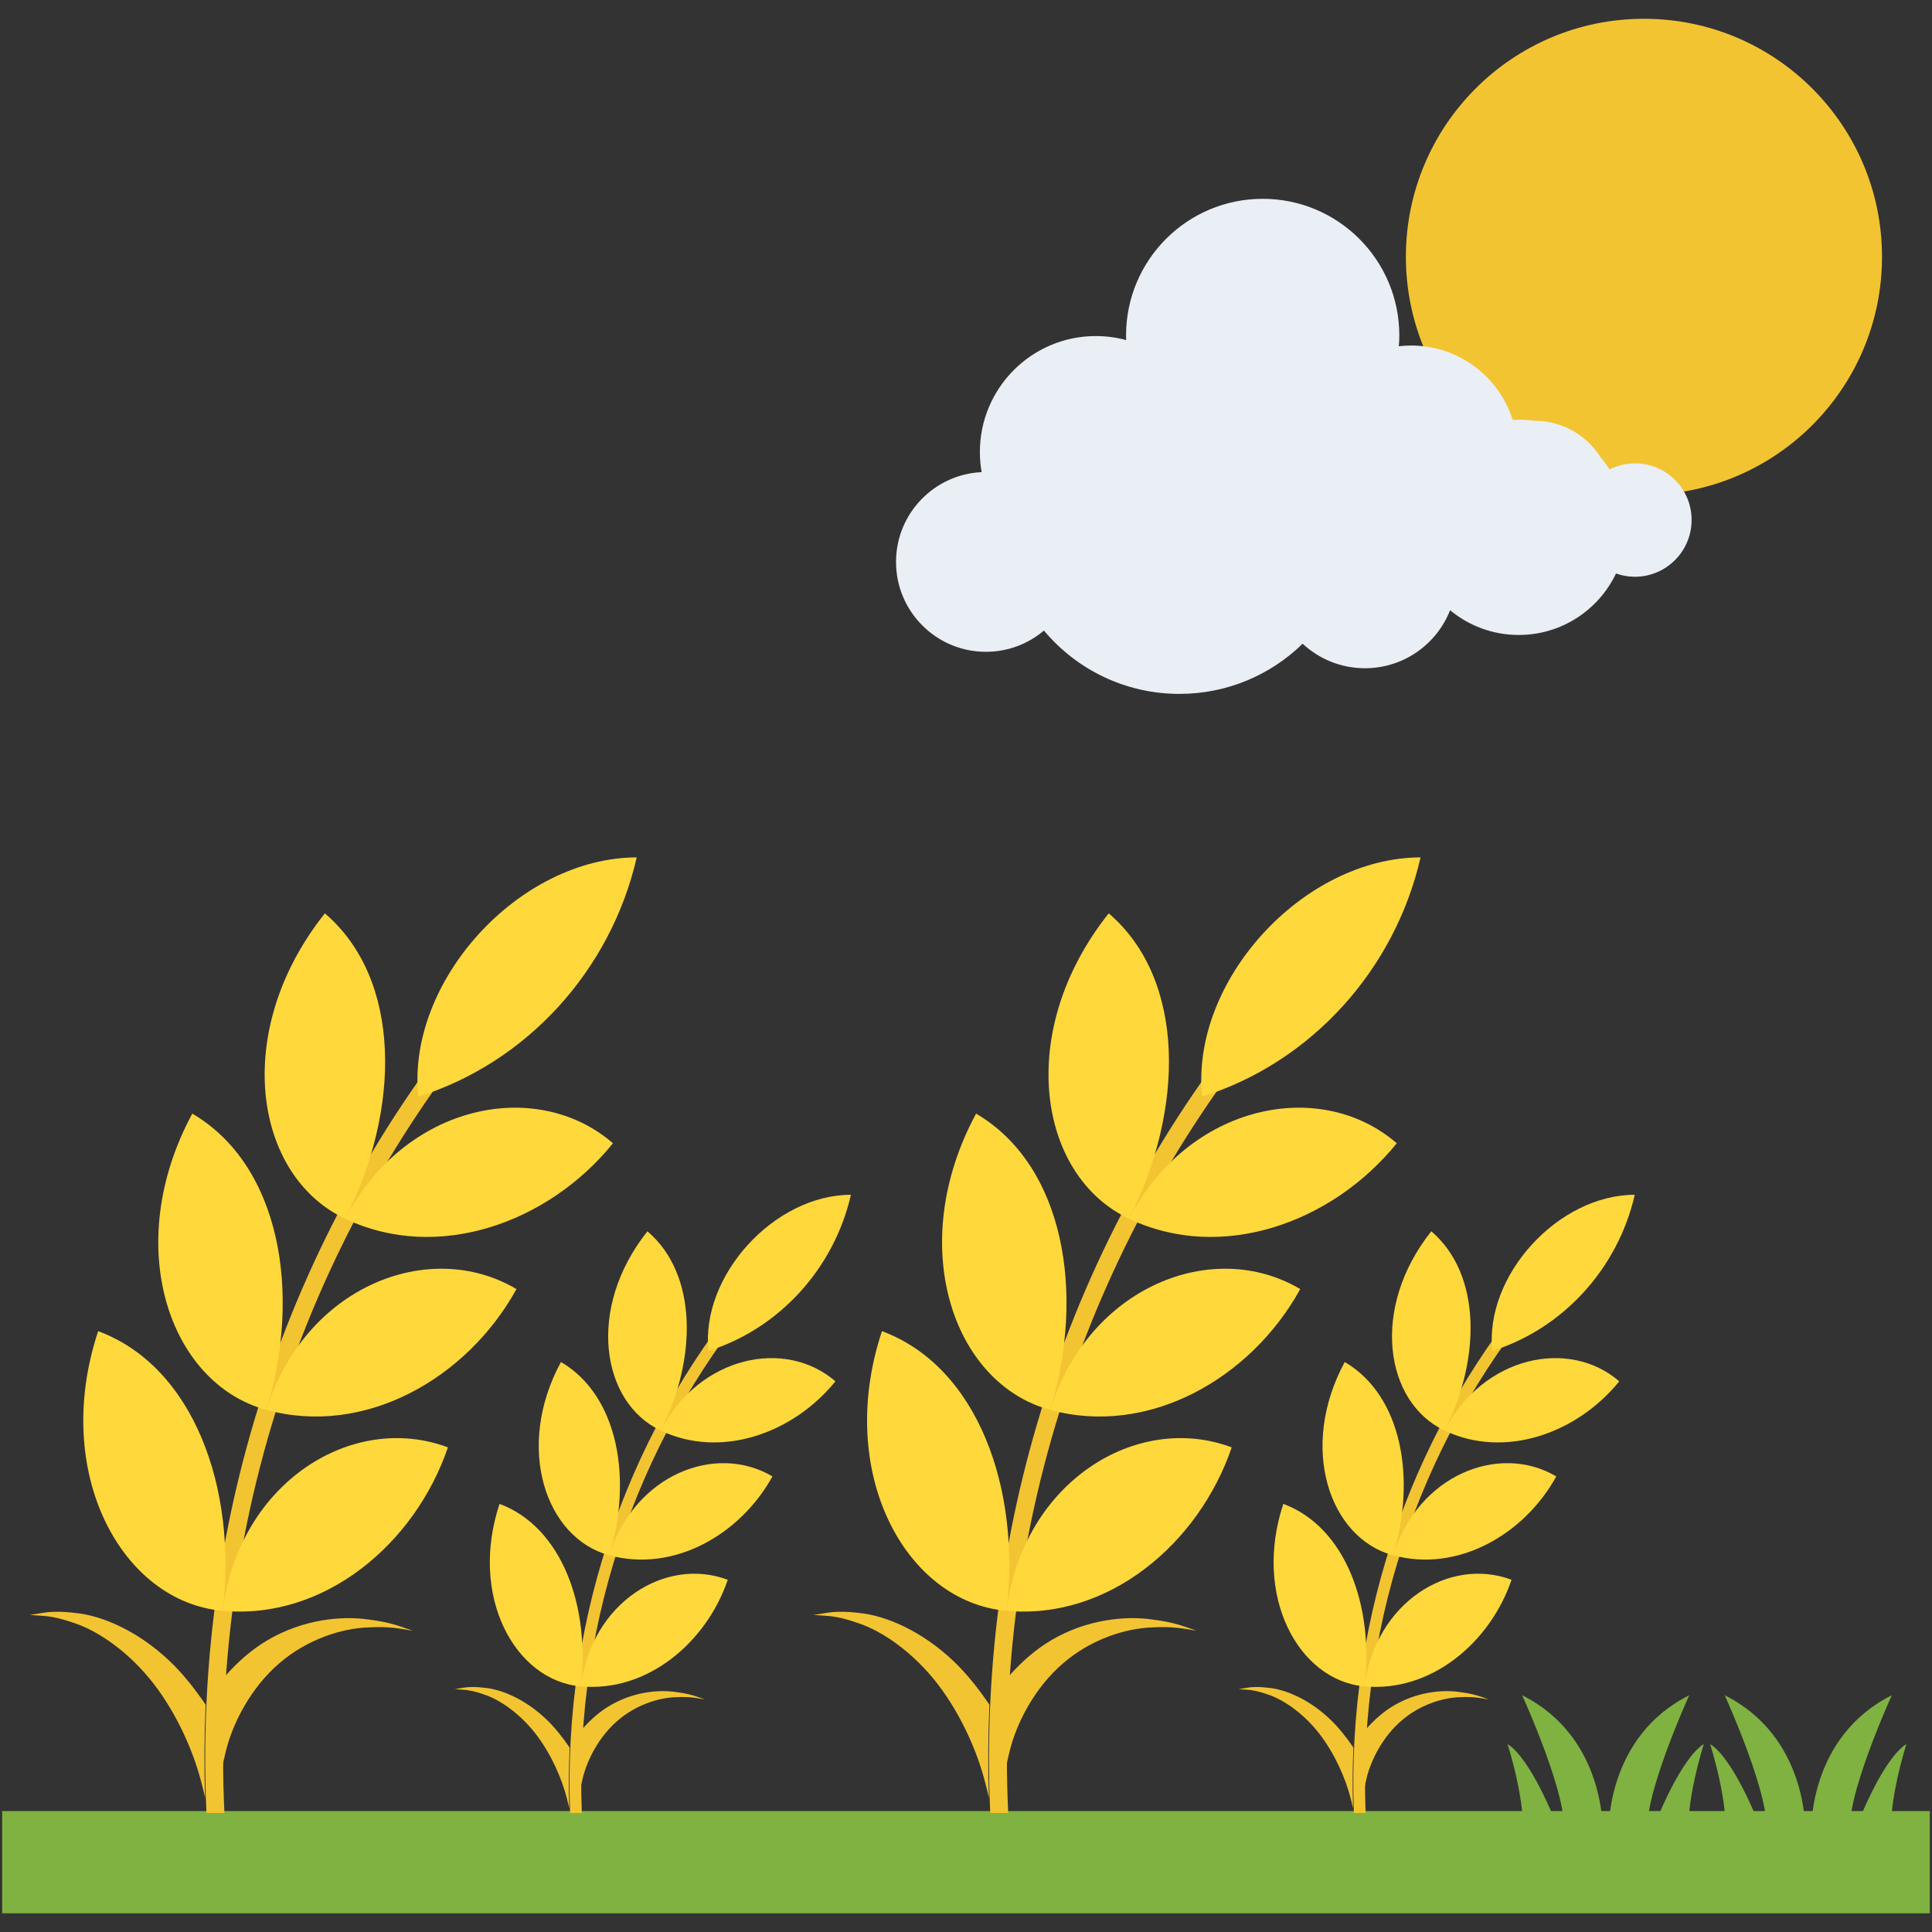 <?xml version="1.0" encoding="utf-8"?>
<!-- Generator: Adobe Illustrator 21.1.0, SVG Export Plug-In . SVG Version: 6.00 Build 0)  -->
<svg version="1.1" id="Layer_1" xmlns="http://www.w3.org/2000/svg" xmlns:xlink="http://www.w3.org/1999/xlink" x="0px" y="0px"
	 viewBox="0 0 32 32" style="enable-background:new 0 0 32 32;" xml:space="preserve">
<rect x="0" y="0" width="32" height="32" fill="#333333" stroke="none"/>
<style type="text/css">
	.st0{fill:#FFD83B;}
	.st1{fill:#F2F2F2;}
	.st2{fill:#F3C432;}
	.st3{fill:#DEE4E9;}
	.st4{fill:#E9EFF4;}
	.st5{fill:#6DAFDF;}
	.st6{fill:#5CA3D9;}
	.st7{fill:#4D98D2;}
	.st8{fill:#E8EFF3;}
	.st9{fill:#DDE3E9;}
	.st10{fill:#4CC6E5;}
	.st11{opacity:0.05;fill:#2F3133;}
	.st12{fill:#E14B4B;}
	.st13{fill:#D3D9DD;}
	.st14{fill:#65B1EF;}
	.st15{fill:#8CC63E;}
	.st16{fill:#E84D88;}
	.st17{fill:#A4856D;}
	.st18{fill:#8BC540;}
	.st19{fill:#7FB241;}
	.st20{fill:#8E6D53;}
	.st21{fill:#FFFFFF;}
	.st22{fill:#9A795F;}
	.st23{fill:#E24B4B;}
	.st24{fill:#F2992D;}
	.st25{fill:#DF8726;}
	.st26{fill:#997960;}
	.st27{fill:#FFD93B;}
	.st28{fill:#E8AF2A;}
	.st29{fill:#D23F77;}
	.st30{fill:#D03F3F;}
	.st31{fill:#BF3332;}
	.st32{fill:#D03F3E;}
	.st33{fill:#BF3333;}
	.st34{fill:#F4C534;}
	.st35{fill:#8F6D52;}
	.st36{fill:#E9B02C;}
	.st37{fill:#5A5F63;}
	.st38{fill:#F4F4F4;}
	.st39{fill:#E74C87;}
	.st40{fill:#D24078;}
	.st41{fill:#5B5F63;}
	.st42{fill:#3F4347;}
	.st43{fill:#719C40;}
	.st44{fill:#7B5C45;}
	.st45{fill:#BB3166;}
	.st46{fill:#89664C;}
	.st47{fill:#77589F;}
	.st48{fill:#8066AA;}
	.st49{fill:#8D7FB6;}
	.st50{fill:#88BA40;}
	.st51{fill:#FDE7AA;}
	.st52{fill:#7FB239;}
	.st53{fill:#45CBEA;}
	.st54{fill:#ACB9C1;}
	.st55{fill:#DAE5EF;}
	.st56{fill:#7CA740;}
	.st57{fill:#88BF40;}
	.st58{fill:#85BB40;}
	.st59{fill:#FFF100;}
	.st60{fill:#FFDD00;}
	.st61{fill:#F29A2E;}
	.st62{fill:#3E4347;}
	.st63{fill:#59A5E0;}
	.st64{fill:#2F3133;}
	.st65{fill:#EDEDEF;}
	.st66{fill:#4E99D2;}
	.st67{fill:#A5856D;}
</style>
<g id="XMLID_5267_">
	<g id="XMLID_5225_">
		<path id="XMLID_5237_" class="st19" d="M27.342,30.383l0.637,0.077c-0.081-0.565,0.242-1.574,0.242-1.574
			C27.841,29.129,27.447,30.108,27.342,30.383z"/>
		<path id="XMLID_5236_" class="st19" d="M27.979,28.079c-1.372,0.686-1.332,2.22-1.332,2.22l0.653,0.079
			C27.18,29.833,27.979,28.079,27.979,28.079z"/>
		<path id="XMLID_5235_" class="st19" d="M27.313,30.46c0,0,0.012-0.031,0.029-0.077l-0.042-0.005
			C27.306,30.404,27.303,30.441,27.313,30.46z"/>
		<path id="XMLID_5234_" class="st19" d="M28.325,28.887c0,0,0.323,1.009,0.242,1.574l0.637-0.077
			C29.099,30.108,28.706,29.129,28.325,28.887z"/>
		<path id="XMLID_5233_" class="st19" d="M28.567,28.079c0,0,0.799,1.754,0.678,2.299l0.653-0.079
			C29.899,30.299,29.939,28.766,28.567,28.079z"/>
		<path id="XMLID_5232_" class="st19" d="M29.233,30.46c0.01-0.02,0.007-0.057,0.013-0.082l-0.042,0.005
			C29.221,30.429,29.233,30.46,29.233,30.46z"/>
		<path id="XMLID_5231_" class="st19" d="M30.668,30.46c0,0,0.012-0.031,0.029-0.077l-0.042-0.005
			C30.662,30.404,30.658,30.441,30.668,30.46z"/>
		<path id="XMLID_5230_" class="st19" d="M31.334,28.079c-1.372,0.686-1.332,2.22-1.332,2.22l0.653,0.079
			C30.535,29.833,31.334,28.079,31.334,28.079z"/>
		<path id="XMLID_5229_" class="st19" d="M31.576,28.887c-0.381,0.242-0.774,1.221-0.879,1.497l0.637,0.077
			C31.254,29.895,31.576,28.887,31.576,28.887z"/>
		<path id="XMLID_5228_" class="st19" d="M24.97,28.887c0,0,0.323,1.009,0.242,1.574l0.637-0.077
			C25.744,30.108,25.35,29.129,24.97,28.887z"/>
		<path id="XMLID_5227_" class="st19" d="M25.212,28.079c0,0,0.8,1.754,0.679,2.299l0.653-0.079
			C26.544,30.299,26.584,28.766,25.212,28.079z"/>
		<path id="XMLID_5226_" class="st19" d="M25.878,30.46c0.01-0.02,0.007-0.057,0.013-0.082l-0.042,0.005
			C25.866,30.429,25.878,30.46,25.878,30.46z"/>
	</g>
	<rect id="XMLID_5224_" x="0.036" y="29.997" class="st19" width="31.928" height="1.693"/>
	<g id="XMLID_5201_">
		<circle id="XMLID_5222_" class="st2" cx="27.229" cy="4.254" r="3.943"/>
	</g>
	<g>
		<path id="XMLID_5295_" class="st4" d="M27.08,7.675c-0.151,0-0.294,0.037-0.421,0.1c-0.043-0.067-0.09-0.131-0.142-0.192
			c-0.228-0.368-0.635-0.614-1.1-0.614c-0.005,0-0.009,0-0.014,0c-0.081-0.011-0.163-0.017-0.247-0.017
			c-0.034,0-0.067,0.001-0.1,0.003c-0.226-0.714-0.894-1.232-1.683-1.232c-0.069,0-0.137,0.004-0.204,0.012
			c0.005-0.059,0.008-0.119,0.008-0.179c0-1.25-1.013-2.263-2.263-2.263s-2.263,1.013-2.263,2.263c0,0.026,0.001,0.052,0.002,0.077
			c-0.16-0.043-0.328-0.067-0.502-0.067c-1.061,0-1.921,0.86-1.921,1.921c0,0.114,0.01,0.225,0.029,0.333
			c-0.789,0.037-1.418,0.689-1.418,1.487c0,0.822,0.667,1.489,1.489,1.489c0.366,0,0.702-0.133,0.961-0.352
			c0.536,0.641,1.342,1.049,2.244,1.049c0.794,0,1.514-0.317,2.041-0.831c0.271,0.252,0.633,0.406,1.032,0.406
			c0.641,0,1.189-0.398,1.41-0.961c0.309,0.256,0.705,0.41,1.137,0.41c0.711,0,1.324-0.416,1.611-1.018
			c0.098,0.034,0.202,0.054,0.312,0.054c0.519,0,0.94-0.421,0.94-0.94C28.02,8.095,27.599,7.675,27.08,7.675z"/>
	</g>
	<g id="XMLID_5184_">
		<g id="XMLID_5202_">
			<g id="XMLID_5217_">
				<path id="XMLID_5254_" class="st2" d="M16.699,30.03c-0.236-5.005,1.477-9.867,4.733-13.583
					c-0.075-0.065-0.149-0.131-0.224-0.196c-3.303,3.77-5.042,8.702-4.806,13.779H16.699z"/>
			</g>
			<g id="XMLID_5214_">
				<path id="XMLID_5216_" class="st0" d="M14.608,22.048c-0.778,2.341,0.388,4.486,2.062,4.632
					C16.914,24.66,16.195,22.637,14.608,22.048z"/>
				<path id="XMLID_5215_" class="st0" d="M20.401,23.973c-0.546,1.6-2.047,2.862-3.731,2.707
					C16.944,24.54,18.829,23.383,20.401,23.973z"/>
			</g>
			<g id="XMLID_5209_">
				<path id="XMLID_5213_" class="st0" d="M16.167,18.445c-1.173,2.171-0.394,4.469,1.227,4.907
					C17.983,21.421,17.627,19.302,16.167,18.445z"/>
				<path id="XMLID_5211_" class="st0" d="M21.536,21.351c-0.815,1.481-2.511,2.449-4.141,2.001
					C18.034,21.309,20.09,20.495,21.536,21.351z"/>
			</g>
			<g id="XMLID_5206_">
				<path id="XMLID_5208_" class="st0" d="M18.364,15.128c-1.549,1.944-1.183,4.342,0.336,5.058
					C19.617,18.389,19.649,16.228,18.364,15.128z"/>
				<path id="XMLID_5207_" class="st0" d="M23.135,18.936c-1.072,1.324-2.908,1.977-4.435,1.25
					C19.687,18.288,21.863,17.837,23.135,18.936z"/>
			</g>
			<path id="XMLID_5205_" class="st0" d="M23.529,14.201c-0.428,1.868-1.818,3.399-3.618,3.963
				C19.714,16.255,21.577,14.206,23.529,14.201z"/>
			<path id="XMLID_5204_" class="st2" d="M19.625,26.943c-0.124-0.045-0.308-0.09-0.534-0.118c-0.451-0.067-1.091-0.003-1.675,0.34
				c-0.261,0.152-0.498,0.362-0.704,0.596c-0.036,0.502-0.052,1.007-0.048,1.515c0.014-0.078,0.03-0.158,0.057-0.263
				c0.114-0.477,0.421-1.064,0.884-1.461c0.46-0.4,1.039-0.583,1.478-0.597c0.219-0.013,0.406,0,0.533,0.022
				c0.129,0.02,0.203,0.032,0.203,0.032S19.749,26.985,19.625,26.943z"/>
			<path id="XMLID_5203_" class="st2" d="M13.681,26.716c0.132-0.024,0.323-0.029,0.549,0c0.455,0.043,1.048,0.31,1.554,0.789
				c0.227,0.214,0.426,0.469,0.604,0.73c-0.023,0.512-0.026,1.026-0.009,1.543c-0.017-0.079-0.036-0.16-0.065-0.267
				c-0.124-0.485-0.39-1.106-0.784-1.619c-0.393-0.51-0.905-0.876-1.328-1.012c-0.209-0.075-0.393-0.111-0.522-0.117
				c-0.13-0.01-0.205-0.015-0.205-0.015S13.55,26.736,13.681,26.716z"/>
		</g>
		<g id="XMLID_5185_">
			<g id="XMLID_5200_">
				<path id="XMLID_5247_" class="st2" d="M22.619,30.03c-0.13-3.234,0.984-6.372,3.089-8.775c-0.049-0.043-0.097-0.085-0.146-0.128
					c-2.136,2.438-3.267,5.621-3.137,8.903H22.619z"/>
			</g>
			<g id="XMLID_5197_">
				<path id="XMLID_5199_" class="st0" d="M21.256,24.909c-0.508,1.528,0.253,2.927,1.345,3.023
					C22.761,26.613,22.292,25.294,21.256,24.909z"/>
				<path id="XMLID_5198_" class="st0" d="M25.036,26.166c-0.356,1.044-1.336,1.867-2.435,1.766
					C22.781,26.536,24.01,25.78,25.036,26.166z"/>
			</g>
			<g id="XMLID_5194_">
				<path id="XMLID_5196_" class="st0" d="M22.273,22.559c-0.766,1.416-0.257,2.916,0.801,3.202
					C23.458,24.5,23.226,23.117,22.273,22.559z"/>
				<path id="XMLID_5195_" class="st0" d="M25.777,24.454c-0.532,0.966-1.638,1.598-2.702,1.306
					C23.491,24.427,24.833,23.896,25.777,24.454z"/>
			</g>
			<g id="XMLID_5189_">
				<path id="XMLID_5193_" class="st0" d="M23.707,20.394c-1.011,1.268-0.772,2.833,0.219,3.3
					C24.524,22.522,24.545,21.112,23.707,20.394z"/>
				<path id="XMLID_5190_" class="st0" d="M26.82,22.879c-0.7,0.864-1.898,1.29-2.894,0.815C24.57,22.456,25.99,22.162,26.82,22.879
					z"/>
			</g>
			<path id="XMLID_5188_" class="st0" d="M27.077,19.789c-0.279,1.219-1.186,2.218-2.36,2.586
				C24.587,21.13,25.803,19.792,27.077,19.789z"/>
			<path id="XMLID_5187_" class="st2" d="M24.53,28.103c-0.081-0.029-0.201-0.059-0.349-0.077c-0.294-0.044-0.712-0.002-1.093,0.222
				c-0.17,0.099-0.325,0.236-0.459,0.389c-0.023,0.328-0.034,0.657-0.031,0.988c0.009-0.051,0.02-0.103,0.037-0.172
				c0.074-0.311,0.275-0.694,0.577-0.953c0.3-0.261,0.678-0.381,0.965-0.389c0.143-0.009,0.265,0,0.348,0.015
				c0.084,0.013,0.132,0.021,0.132,0.021S24.611,28.13,24.53,28.103z"/>
			<path id="XMLID_5186_" class="st2" d="M20.651,27.955c0.086-0.016,0.21-0.019,0.358,0c0.297,0.028,0.684,0.202,1.014,0.515
				c0.148,0.139,0.278,0.306,0.394,0.476c-0.015,0.334-0.017,0.67-0.006,1.007c-0.011-0.052-0.024-0.104-0.042-0.174
				c-0.081-0.316-0.254-0.722-0.511-1.056c-0.256-0.333-0.59-0.571-0.867-0.66c-0.136-0.049-0.257-0.073-0.341-0.076
				c-0.085-0.006-0.134-0.01-0.134-0.01S20.566,27.968,20.651,27.955z"/>
		</g>
	</g>
	<g id="XMLID_5218_">
		<g id="XMLID_5251_">
			<g id="XMLID_5265_">
				<path id="XMLID_5266_" class="st2" d="M3.717,30.03c-0.236-5.005,1.477-9.867,4.733-13.583
					c-0.075-0.065-0.149-0.131-0.224-0.196c-3.303,3.77-5.042,8.702-4.806,13.779H3.717z"/>
			</g>
			<g id="XMLID_5262_">
				<path id="XMLID_5264_" class="st0" d="M1.626,22.048c-0.778,2.341,0.388,4.486,2.062,4.632
					C3.932,24.66,3.213,22.637,1.626,22.048z"/>
				<path id="XMLID_5263_" class="st0" d="M7.419,23.973c-0.546,1.6-2.047,2.862-3.731,2.707C3.962,24.54,5.846,23.383,7.419,23.973
					z"/>
			</g>
			<g id="XMLID_5259_">
				<path id="XMLID_5261_" class="st0" d="M3.185,18.445c-1.173,2.171-0.394,4.469,1.227,4.907
					C5.001,21.421,4.645,19.302,3.185,18.445z"/>
				<path id="XMLID_5260_" class="st0" d="M8.554,21.351c-0.815,1.481-2.511,2.449-4.141,2.001
					C5.052,21.309,7.108,20.495,8.554,21.351z"/>
			</g>
			<g id="XMLID_5256_">
				<path id="XMLID_5258_" class="st0" d="M5.381,15.128c-1.549,1.944-1.183,4.342,0.336,5.058
					C6.635,18.389,6.666,16.228,5.381,15.128z"/>
				<path id="XMLID_5257_" class="st0" d="M10.153,18.936c-1.072,1.324-2.908,1.977-4.435,1.25
					C6.705,18.288,8.881,17.837,10.153,18.936z"/>
			</g>
			<path id="XMLID_5255_" class="st0" d="M10.546,14.201c-0.428,1.868-1.818,3.399-3.618,3.963
				C6.732,16.255,8.594,14.206,10.546,14.201z"/>
			<path id="XMLID_5253_" class="st2" d="M6.643,26.943c-0.124-0.045-0.308-0.09-0.534-0.118c-0.451-0.067-1.091-0.003-1.675,0.34
				c-0.261,0.152-0.498,0.362-0.704,0.596c-0.036,0.502-0.052,1.007-0.048,1.515c0.014-0.078,0.03-0.158,0.057-0.263
				c0.114-0.477,0.421-1.064,0.884-1.461c0.46-0.4,1.039-0.583,1.478-0.597c0.219-0.013,0.406,0,0.533,0.022
				c0.129,0.02,0.203,0.032,0.203,0.032S6.767,26.985,6.643,26.943z"/>
			<path id="XMLID_5252_" class="st2" d="M0.699,26.716c0.132-0.024,0.323-0.029,0.549,0c0.455,0.043,1.048,0.31,1.554,0.789
				c0.227,0.214,0.426,0.469,0.604,0.73c-0.023,0.512-0.026,1.026-0.009,1.543c-0.017-0.079-0.036-0.16-0.065-0.267
				c-0.124-0.485-0.39-1.106-0.784-1.619c-0.393-0.51-0.905-0.876-1.328-1.012c-0.209-0.075-0.393-0.111-0.522-0.117
				c-0.13-0.01-0.205-0.015-0.205-0.015S0.568,26.736,0.699,26.716z"/>
		</g>
		<g id="XMLID_5219_">
			<g id="XMLID_5249_">
				<path id="XMLID_5250_" class="st2" d="M9.637,30.03c-0.13-3.234,0.984-6.372,3.089-8.775c-0.049-0.043-0.097-0.085-0.146-0.128
					c-2.136,2.438-3.267,5.621-3.137,8.903H9.637z"/>
			</g>
			<g id="XMLID_5245_">
				<path id="XMLID_5248_" class="st0" d="M8.274,24.909c-0.508,1.528,0.253,2.927,1.345,3.023
					C9.778,26.613,9.309,25.294,8.274,24.909z"/>
				<path id="XMLID_5246_" class="st0" d="M12.054,26.166c-0.356,1.044-1.336,1.867-2.435,1.766
					C9.798,26.536,11.028,25.78,12.054,26.166z"/>
			</g>
			<g id="XMLID_5242_">
				<path id="XMLID_5244_" class="st0" d="M9.291,22.559c-0.766,1.416-0.257,2.916,0.801,3.202
					C10.476,24.5,10.244,23.117,9.291,22.559z"/>
				<path id="XMLID_5243_" class="st0" d="M12.794,24.454c-0.532,0.966-1.638,1.598-2.702,1.306
					C10.509,24.427,11.851,23.896,12.794,24.454z"/>
			</g>
			<g id="XMLID_5239_">
				<path id="XMLID_5241_" class="st0" d="M10.724,20.394c-1.011,1.268-0.772,2.833,0.219,3.3
					C11.542,22.522,11.563,21.112,10.724,20.394z"/>
				<path id="XMLID_5240_" class="st0" d="M13.837,22.879c-0.7,0.864-1.898,1.29-2.894,0.815
					C11.588,22.456,13.007,22.162,13.837,22.879z"/>
			</g>
			<path id="XMLID_5238_" class="st0" d="M14.094,19.789c-0.279,1.219-1.186,2.218-2.36,2.586
				C11.605,21.13,12.821,19.792,14.094,19.789z"/>
			<path id="XMLID_5223_" class="st2" d="M11.547,28.103c-0.081-0.029-0.201-0.059-0.349-0.077
				c-0.294-0.044-0.712-0.002-1.093,0.222c-0.17,0.099-0.325,0.236-0.459,0.389c-0.023,0.328-0.034,0.657-0.031,0.988
				c0.009-0.051,0.02-0.103,0.037-0.172c0.074-0.311,0.275-0.694,0.577-0.953c0.3-0.261,0.678-0.381,0.965-0.389
				c0.143-0.009,0.265,0,0.348,0.015c0.084,0.013,0.132,0.021,0.132,0.021S11.628,28.13,11.547,28.103z"/>
			<path id="XMLID_5220_" class="st2" d="M7.669,27.955c0.086-0.016,0.21-0.019,0.358,0c0.297,0.028,0.684,0.202,1.014,0.515
				c0.148,0.139,0.278,0.306,0.394,0.476c-0.015,0.334-0.017,0.67-0.006,1.007c-0.011-0.052-0.024-0.104-0.042-0.174
				c-0.081-0.316-0.254-0.722-0.511-1.056c-0.256-0.333-0.59-0.571-0.867-0.66c-0.136-0.049-0.257-0.073-0.341-0.076
				c-0.085-0.006-0.134-0.01-0.134-0.01S7.583,27.968,7.669,27.955z"/>
		</g>
	</g>
</g>
</svg>
